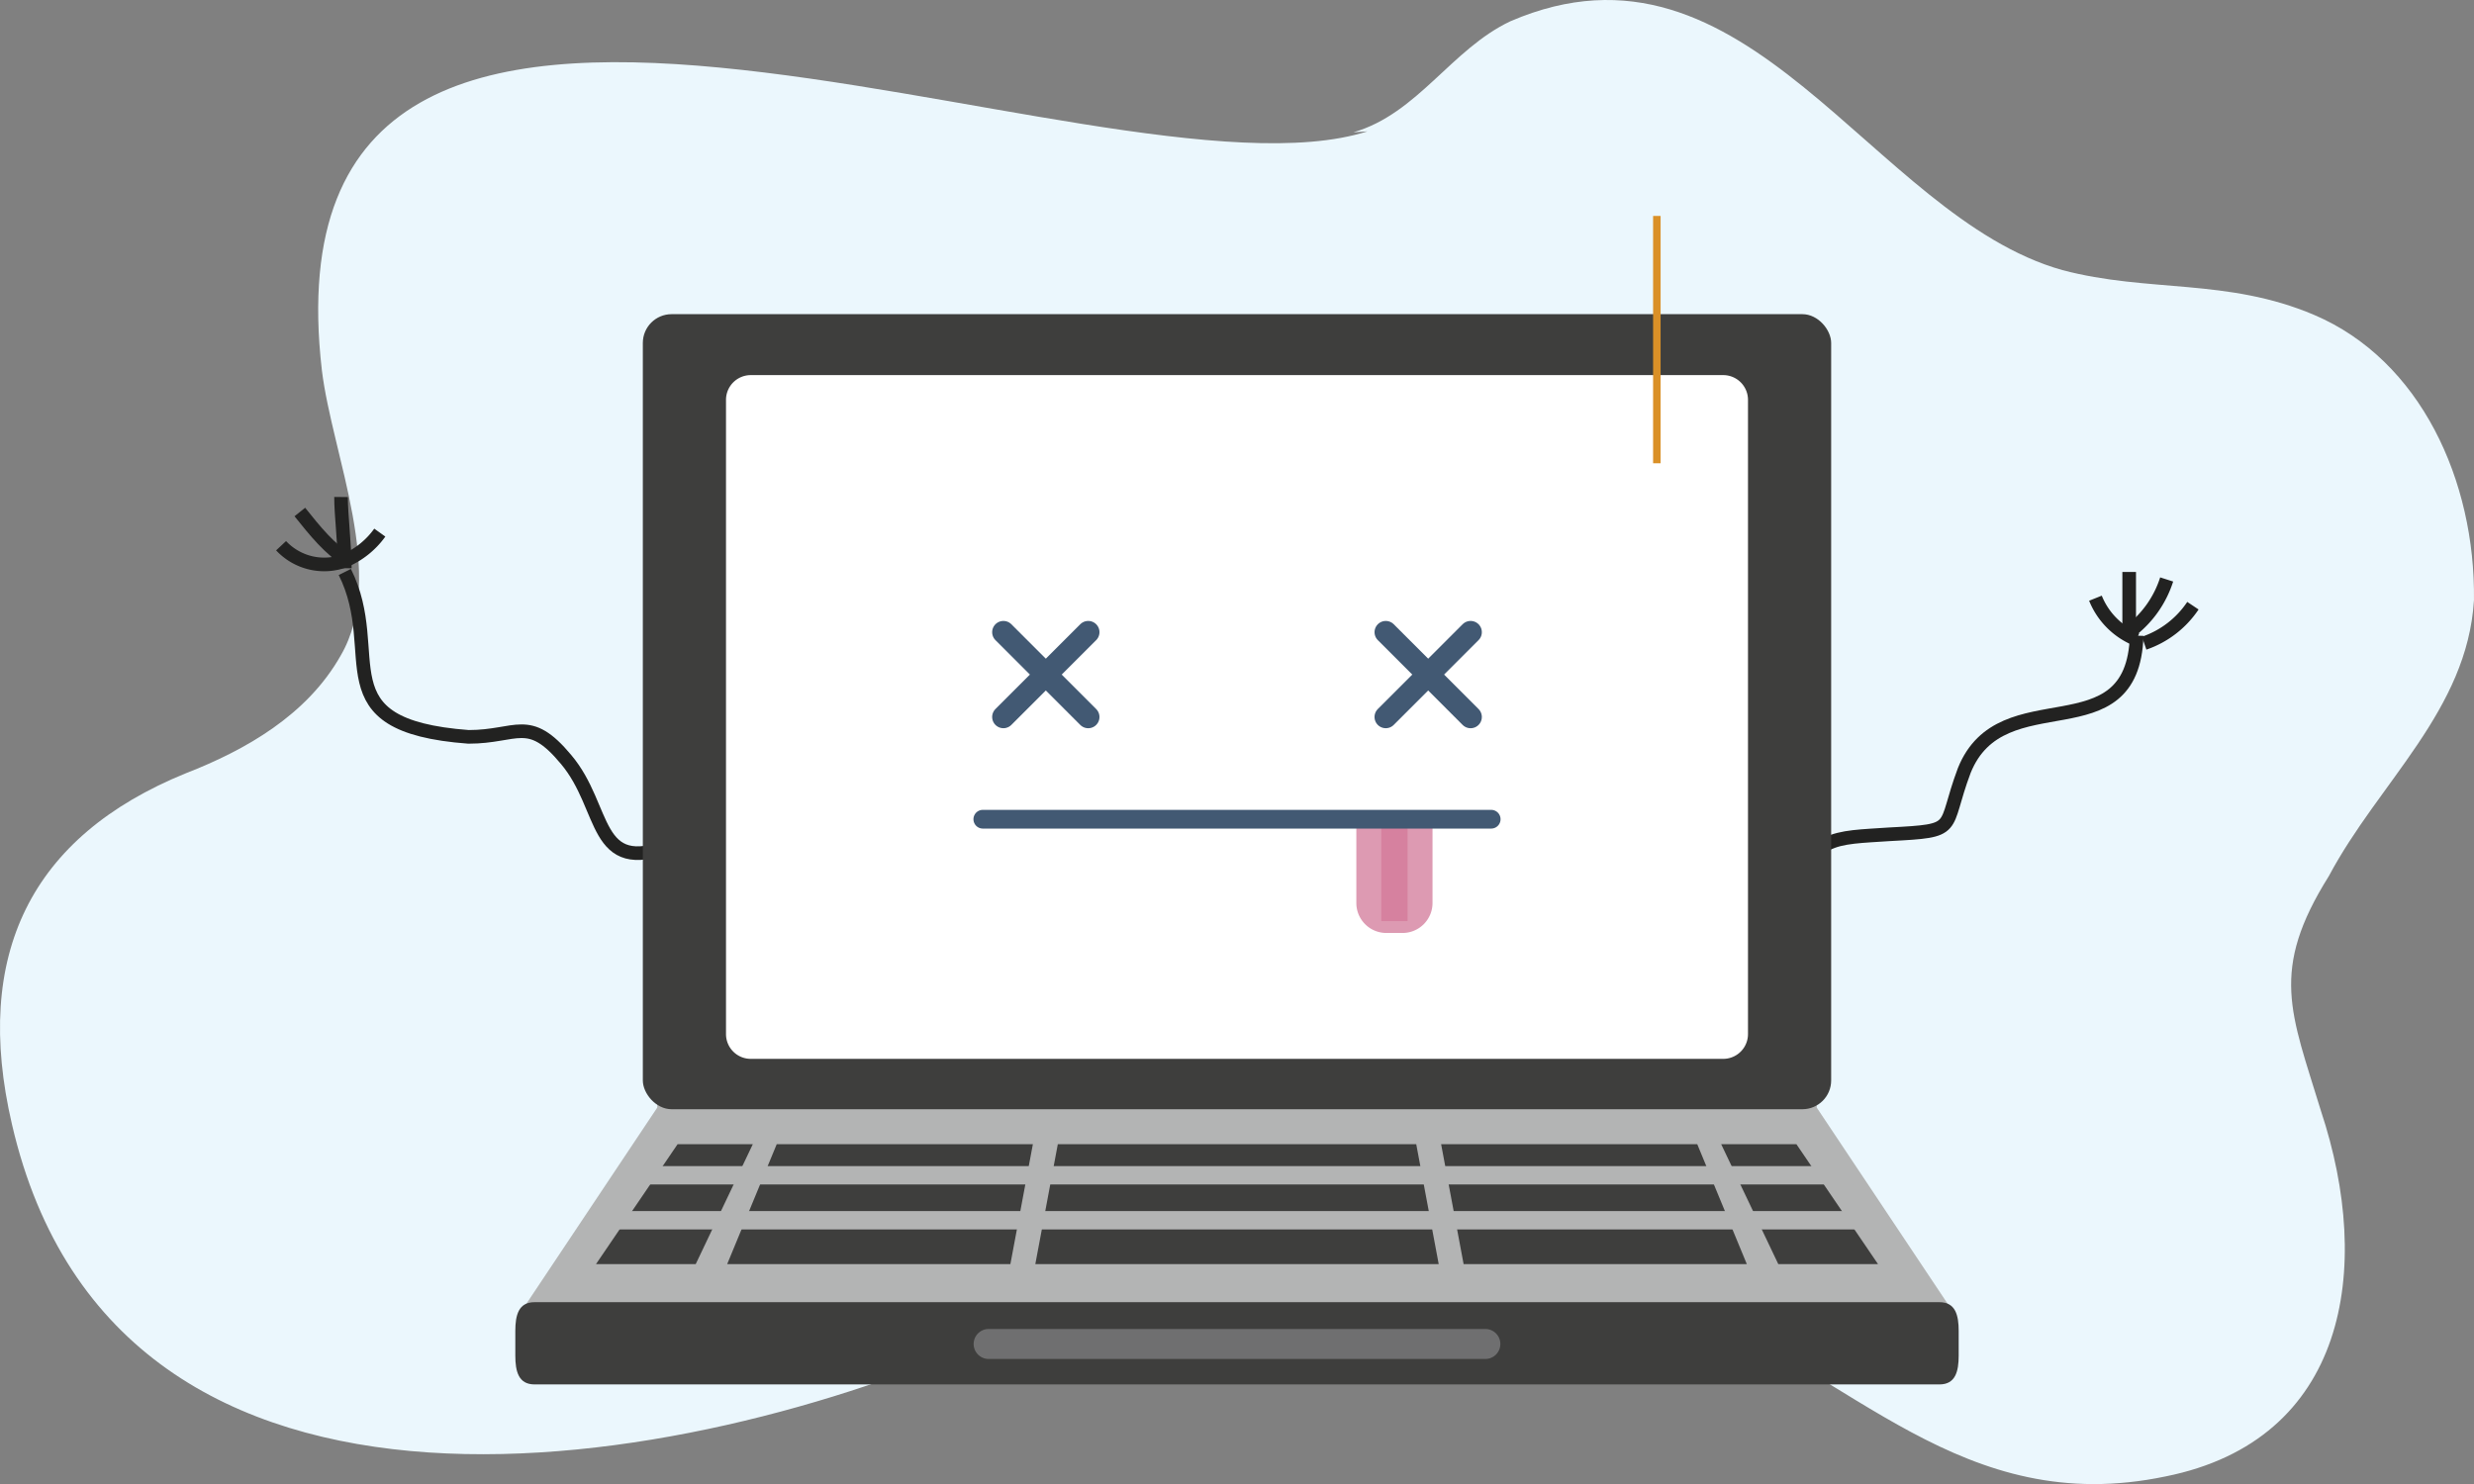 <svg id="Layer_1" data-name="Layer 1" xmlns="http://www.w3.org/2000/svg" viewBox="0 0 362.981 217.801"><rect x="0" y="0" width="362.981" height="217.801" fill="#808080" stroke="none"/><defs><style>.cls-1{fill:#ebf7fd;}.cls-2{opacity:0.3;}.cls-12,.cls-14,.cls-16,.cls-17,.cls-18,.cls-19,.cls-20,.cls-3,.cls-4,.cls-5,.cls-6,.cls-7,.cls-8{fill:none;}.cls-3,.cls-4,.cls-5,.cls-6,.cls-7{stroke:#a3dcf2;}.cls-12,.cls-16,.cls-18,.cls-19,.cls-20,.cls-3,.cls-4,.cls-5,.cls-6,.cls-7,.cls-8{stroke-miterlimit:10;}.cls-19,.cls-3{stroke-width:1.1px;}.cls-18,.cls-4{stroke-width:2.2px;}.cls-5{stroke-width:2.86px;}.cls-14,.cls-6{stroke-width:3.3px;}.cls-20,.cls-7{stroke-width:1.65px;}.cls-8{stroke:#222221;stroke-width:2px;}.cls-9{fill:#b3b4b4;}.cls-10{fill:#3e3e3d;}.cls-11{fill:#6f6f70;}.cls-12{stroke:#fff;stroke-width:0.704px;}.cls-13{fill:#fff;}.cls-14,.cls-17{stroke:#425973;stroke-linecap:round;stroke-linejoin:round;}.cls-15{fill:#dd9ab2;}.cls-16{stroke:#d6819f;stroke-width:3.86px;}.cls-17{stroke-width:2.75px;}.cls-18{stroke:#e9c1cf;}.cls-19,.cls-20{stroke:#da9027;}</style></defs><title>error-link-ref</title><g id="Group_3017" data-name="Group 3017"><g id="Group_2992" data-name="Group 2992"><path id="Path_4863" data-name="Path 4863" class="cls-1" d="M200.631,25.948c-39.138,12.5-163.11-49.122-153.408,35.044,1.517,12.515,9.577,30.192,2.77,41.876-4.933,8.75-13.975,13.877-22.708,17.279C4.471,129.422-4.024,146.829,1.754,171.673c15.454,66.945,99.581,51.069,143.745,31.219,31.408-14.772,68.45-17.309,100.972-4.813,25.48,10.175,41.363,31.52,71.267,25.267,26.52-5.322,30.522-30.36,22.778-53.668-4.4-14.42-7.558-20.513,1.168-34.432,7.354-13.824,20.3-24.3,21.293-40.494.218-17.541-7.843-35.217-23.441-41.861-12.763-5.435-24.331-3.241-36.956-6.583C274.5,38.416,256.45-5.217,221.612,9.789c-8.687,4.1-13.574,13.549-23.039,16.3" transform="translate(0 -6.672)"/><g id="Group_2991" data-name="Group 2991" class="cls-2"><path id="Path_4864" data-name="Path 4864" class="cls-3" d="M186.44,17.187" transform="translate(0 -6.672)"/><path id="Path_4865" data-name="Path 4865" class="cls-4" d="M23.5,99" transform="translate(0 -6.672)"/><path id="Path_4866" data-name="Path 4866" class="cls-4" d="M354.19,142.862" transform="translate(0 -6.672)"/><path id="Path_4867" data-name="Path 4867" class="cls-4" d="M167.878,11.687" transform="translate(0 -6.672)"/><path id="Path_4868" data-name="Path 4868" class="cls-5" d="M365.19,123.75" transform="translate(0 -6.672)"/><path id="Path_4869" data-name="Path 4869" class="cls-5" d="M4.941,115.5" transform="translate(0 -6.672)"/><path id="Path_4870" data-name="Path 4870" class="cls-5" d="M310.19,29.562" transform="translate(0 -6.672)"/><path id="Path_4871" data-name="Path 4871" class="cls-6" d="M183.69,0" transform="translate(0 -6.672)"/><path id="Path_4872" data-name="Path 4872" class="cls-7" d="M371.1,139.7" transform="translate(0 -6.672)"/><path id="Path_4873" data-name="Path 4873" class="cls-7" d="M3.015,95.562" transform="translate(0 -6.672)"/><path id="Path_4874" data-name="Path 4874" class="cls-7" d="M327.378,40.562" transform="translate(0 -6.672)"/><path id="Path_4875" data-name="Path 4875" class="cls-3" d="M326,26.812" transform="translate(0 -6.672)"/><path id="Path_4876" data-name="Path 4876" class="cls-4" d="M47.428,14.574" transform="translate(0 -6.672)"/><path id="Path_4877" data-name="Path 4877" class="cls-4" d="M360.378,204.193" transform="translate(0 -6.672)"/><path id="Path_4878" data-name="Path 4878" class="cls-4" d="M2.878,209" transform="translate(0 -6.672)"/><path id="Path_4879" data-name="Path 4879" class="cls-3" d="M63.928,9.074" transform="translate(0 -6.672)"/><path id="Path_4880" data-name="Path 4880" class="cls-3" d="M361.06,184.938" transform="translate(0 -6.672)"/><path id="Path_4881" data-name="Path 4881" class="cls-3" d="M19.378,218.625" transform="translate(0 -6.672)"/></g></g><g id="Group_3016" data-name="Group 3016"><g id="Group_3014" data-name="Group 3014"><g id="Group_2997" data-name="Group 2997"><g id="Group_2994" data-name="Group 2994"><path id="Path_4882" data-name="Path 4882" class="cls-8" d="M98.44,130.761c-11.549,4.493-9.35-5.5-15.4-12.649-5.5-6.6-7.151-3.3-14.3-3.3-22-1.65-12.1-12.1-18.151-24.2" transform="translate(0 -6.672)"/><g id="Group_2993" data-name="Group 2993"><path id="Path_4883" data-name="Path 4883" class="cls-8" d="M55.724,84.837a12.239,12.239,0,0,1-5.134,4.125" transform="translate(0 -6.672)"/><path id="Path_4884" data-name="Path 4884" class="cls-8" d="M50.041,79.612c-.026,2.384.549,7.15.549,10.45" transform="translate(0 -6.672)"/><path id="Path_4885" data-name="Path 4885" class="cls-8" d="M43.991,81.812c2.2,2.75,4.4,5.5,7.149,7.15" transform="translate(0 -6.672)"/><path id="Path_4886" data-name="Path 4886" class="cls-8" d="M41.241,86.761a8.659,8.659,0,0,0,9.349,2.2" transform="translate(0 -6.672)"/></g></g><g id="Group_2996" data-name="Group 2996"><path id="Path_4887" data-name="Path 4887" class="cls-8" d="M264.541,139.011c0-9.9,4.95-9.349,12.649-9.9,10.45-.55,7.7-.55,11-9.351,5.5-13.75,24.75-2.2,25.3-19.8" transform="translate(0 -6.672)"/><g id="Group_2995" data-name="Group 2995"><path id="Path_4888" data-name="Path 4888" class="cls-8" d="M307.44,94.462a10.9,10.9,0,0,0,6.051,6.049" transform="translate(0 -6.672)"/><path id="Path_4889" data-name="Path 4889" class="cls-8" d="M312.39,90.612v8.25" transform="translate(0 -6.672)"/><path id="Path_4890" data-name="Path 4890" class="cls-8" d="M317.89,91.712a15.429,15.429,0,0,1-5.5,7.7" transform="translate(0 -6.672)"/><path id="Path_4891" data-name="Path 4891" class="cls-8" d="M321.741,95.562a14.085,14.085,0,0,1-7.151,5.5" transform="translate(0 -6.672)"/></g></g></g><g id="Group_3013" data-name="Group 3013"><g id="Group_3003" data-name="Group 3003"><g id="Group_3001" data-name="Group 3001"><path id="Path_4892" data-name="Path 4892" class="cls-9" d="M286.268,198.778c0,2.885-21.6,3.723-23.939,3.723H100.652c-2.332,0-23.94-.838-23.94-3.723l19.715-29.552c0-2.886,1.893-5.225,4.225-5.225H262.329c2.335,0,4.225,2.339,4.225,5.225Z" transform="translate(0 -6.672)"/><g id="Group_3000" data-name="Group 3000"><g id="Group_2998" data-name="Group 2998"><path id="Path_4893" data-name="Path 4893" class="cls-10" d="M148.242,192.193H106.69l7.27-17.6h37.582Z" transform="translate(0 -6.672)"/><path id="Path_4894" data-name="Path 4894" class="cls-10" d="M214.739,192.193h41.552l-7.272-17.6h-37.58Z" transform="translate(0 -6.672)"/><path id="Path_4895" data-name="Path 4895" class="cls-10" d="M260.909,192.193h14.632l-11.973-17.6H252.53Z" transform="translate(0 -6.672)"/><path id="Path_4896" data-name="Path 4896" class="cls-10" d="M102.074,192.193H87.441l11.974-17.6h11.036Z" transform="translate(0 -6.672)"/><path id="Path_4897" data-name="Path 4897" class="cls-10" d="M211.084,192.193H151.9l3.3-17.6h52.588Z" transform="translate(0 -6.672)"/></g><g id="Group_2999" data-name="Group 2999"><rect id="Rectangle_996" data-name="Rectangle 996" class="cls-9" x="91.052" y="171.135" width="180.878" height="2.694"/><rect id="Rectangle_997" data-name="Rectangle 997" class="cls-9" x="89.091" y="177.735" width="184.8" height="2.694"/></g></g></g><g id="Group_3002" data-name="Group 3002"><path id="Path_4898" data-name="Path 4898" class="cls-10" d="M287.375,205.622c0,2.333-.484,4.224-2.815,4.224H78.421c-2.334,0-2.815-1.891-2.815-4.224V202c0-2.333.481-4.223,2.815-4.223H284.56c2.331,0,2.815,1.89,2.815,4.223Z" transform="translate(0 -6.672)"/><path id="Path_4899" data-name="Path 4899" class="cls-11" d="M220.128,203.912a2.2,2.2,0,0,1-2.2,2.2H145.053a2.2,2.2,0,0,1-2.2-2.2h0a2.2,2.2,0,0,1,2.2-2.2h72.875a2.2,2.2,0,0,1,2.2,2.2Z" transform="translate(0 -6.672)"/></g></g><g id="Group_3012" data-name="Group 3012"><rect id="Rectangle_998" data-name="Rectangle 998" class="cls-10" x="94.315" y="46.106" width="174.351" height="116.684" rx="4.226"/><path id="Path_4900" data-name="Path 4900" class="cls-12" d="M181.491,56.893" transform="translate(0 -6.672)"/><g id="Group_3011" data-name="Group 3011"><path id="Rectangle_999" data-name="Rectangle 999" class="cls-13" d="M110.152,61.722H252.828a3.634,3.634,0,0,1,3.634,3.634h0v93.076a3.635,3.635,0,0,1-3.635,3.635H110.15a3.632,3.632,0,0,1-3.632-3.632h0V65.356A3.634,3.634,0,0,1,110.152,61.722Z" transform="translate(0 -6.672)"/><g id="Group_3010" data-name="Group 3010"><g id="Group_3006" data-name="Group 3006"><g id="Group_3004" data-name="Group 3004"><line id="Line_309" data-name="Line 309" class="cls-14" x1="159.663" y1="92.777" x2="147.217" y2="105.221"/><line id="Line_310" data-name="Line 310" class="cls-14" x1="159.663" y1="105.223" x2="147.218" y2="92.778"/></g><g id="Group_3005" data-name="Group 3005"><line id="Line_311" data-name="Line 311" class="cls-14" x1="215.763" y1="92.777" x2="203.317" y2="105.221"/><line id="Line_312" data-name="Line 312" class="cls-14" x1="215.763" y1="105.223" x2="203.319" y2="92.778"/></g></g><g id="Group_3008" data-name="Group 3008"><g id="Group_3007" data-name="Group 3007"><path id="Path_4901" data-name="Path 4901" class="cls-15" d="M210.177,126.912v12.281a4.4,4.4,0,0,1-4.4,4.4H203.4a4.4,4.4,0,0,1-4.4-4.4V126.912" transform="translate(0 -6.672)"/><path id="Path_4902" data-name="Path 4902" class="cls-16" d="M204.59,127.553v14.3" transform="translate(0 -6.672)"/></g><line id="Line_313" data-name="Line 313" class="cls-17" x1="144.197" y1="120.226" x2="218.784" y2="120.226"/></g><g id="Group_3009" data-name="Group 3009"><path id="Path_4903" data-name="Path 4903" class="cls-18" d="M131.991,119.579" transform="translate(0 -6.672)"/><path id="Path_4904" data-name="Path 4904" class="cls-18" d="M230.991,119.579" transform="translate(0 -6.672)"/></g></g></g></g></g></g><g id="Group_3015" data-name="Group 3015"><path id="Path_4905" data-name="Path 4905" class="cls-19" d="M243.09,38.362v36.3" transform="translate(0 -6.672)"/><path id="Path_4906" data-name="Path 4906" class="cls-20" d="M243.09,84.562" transform="translate(0 -6.672)"/></g></g></g></svg>